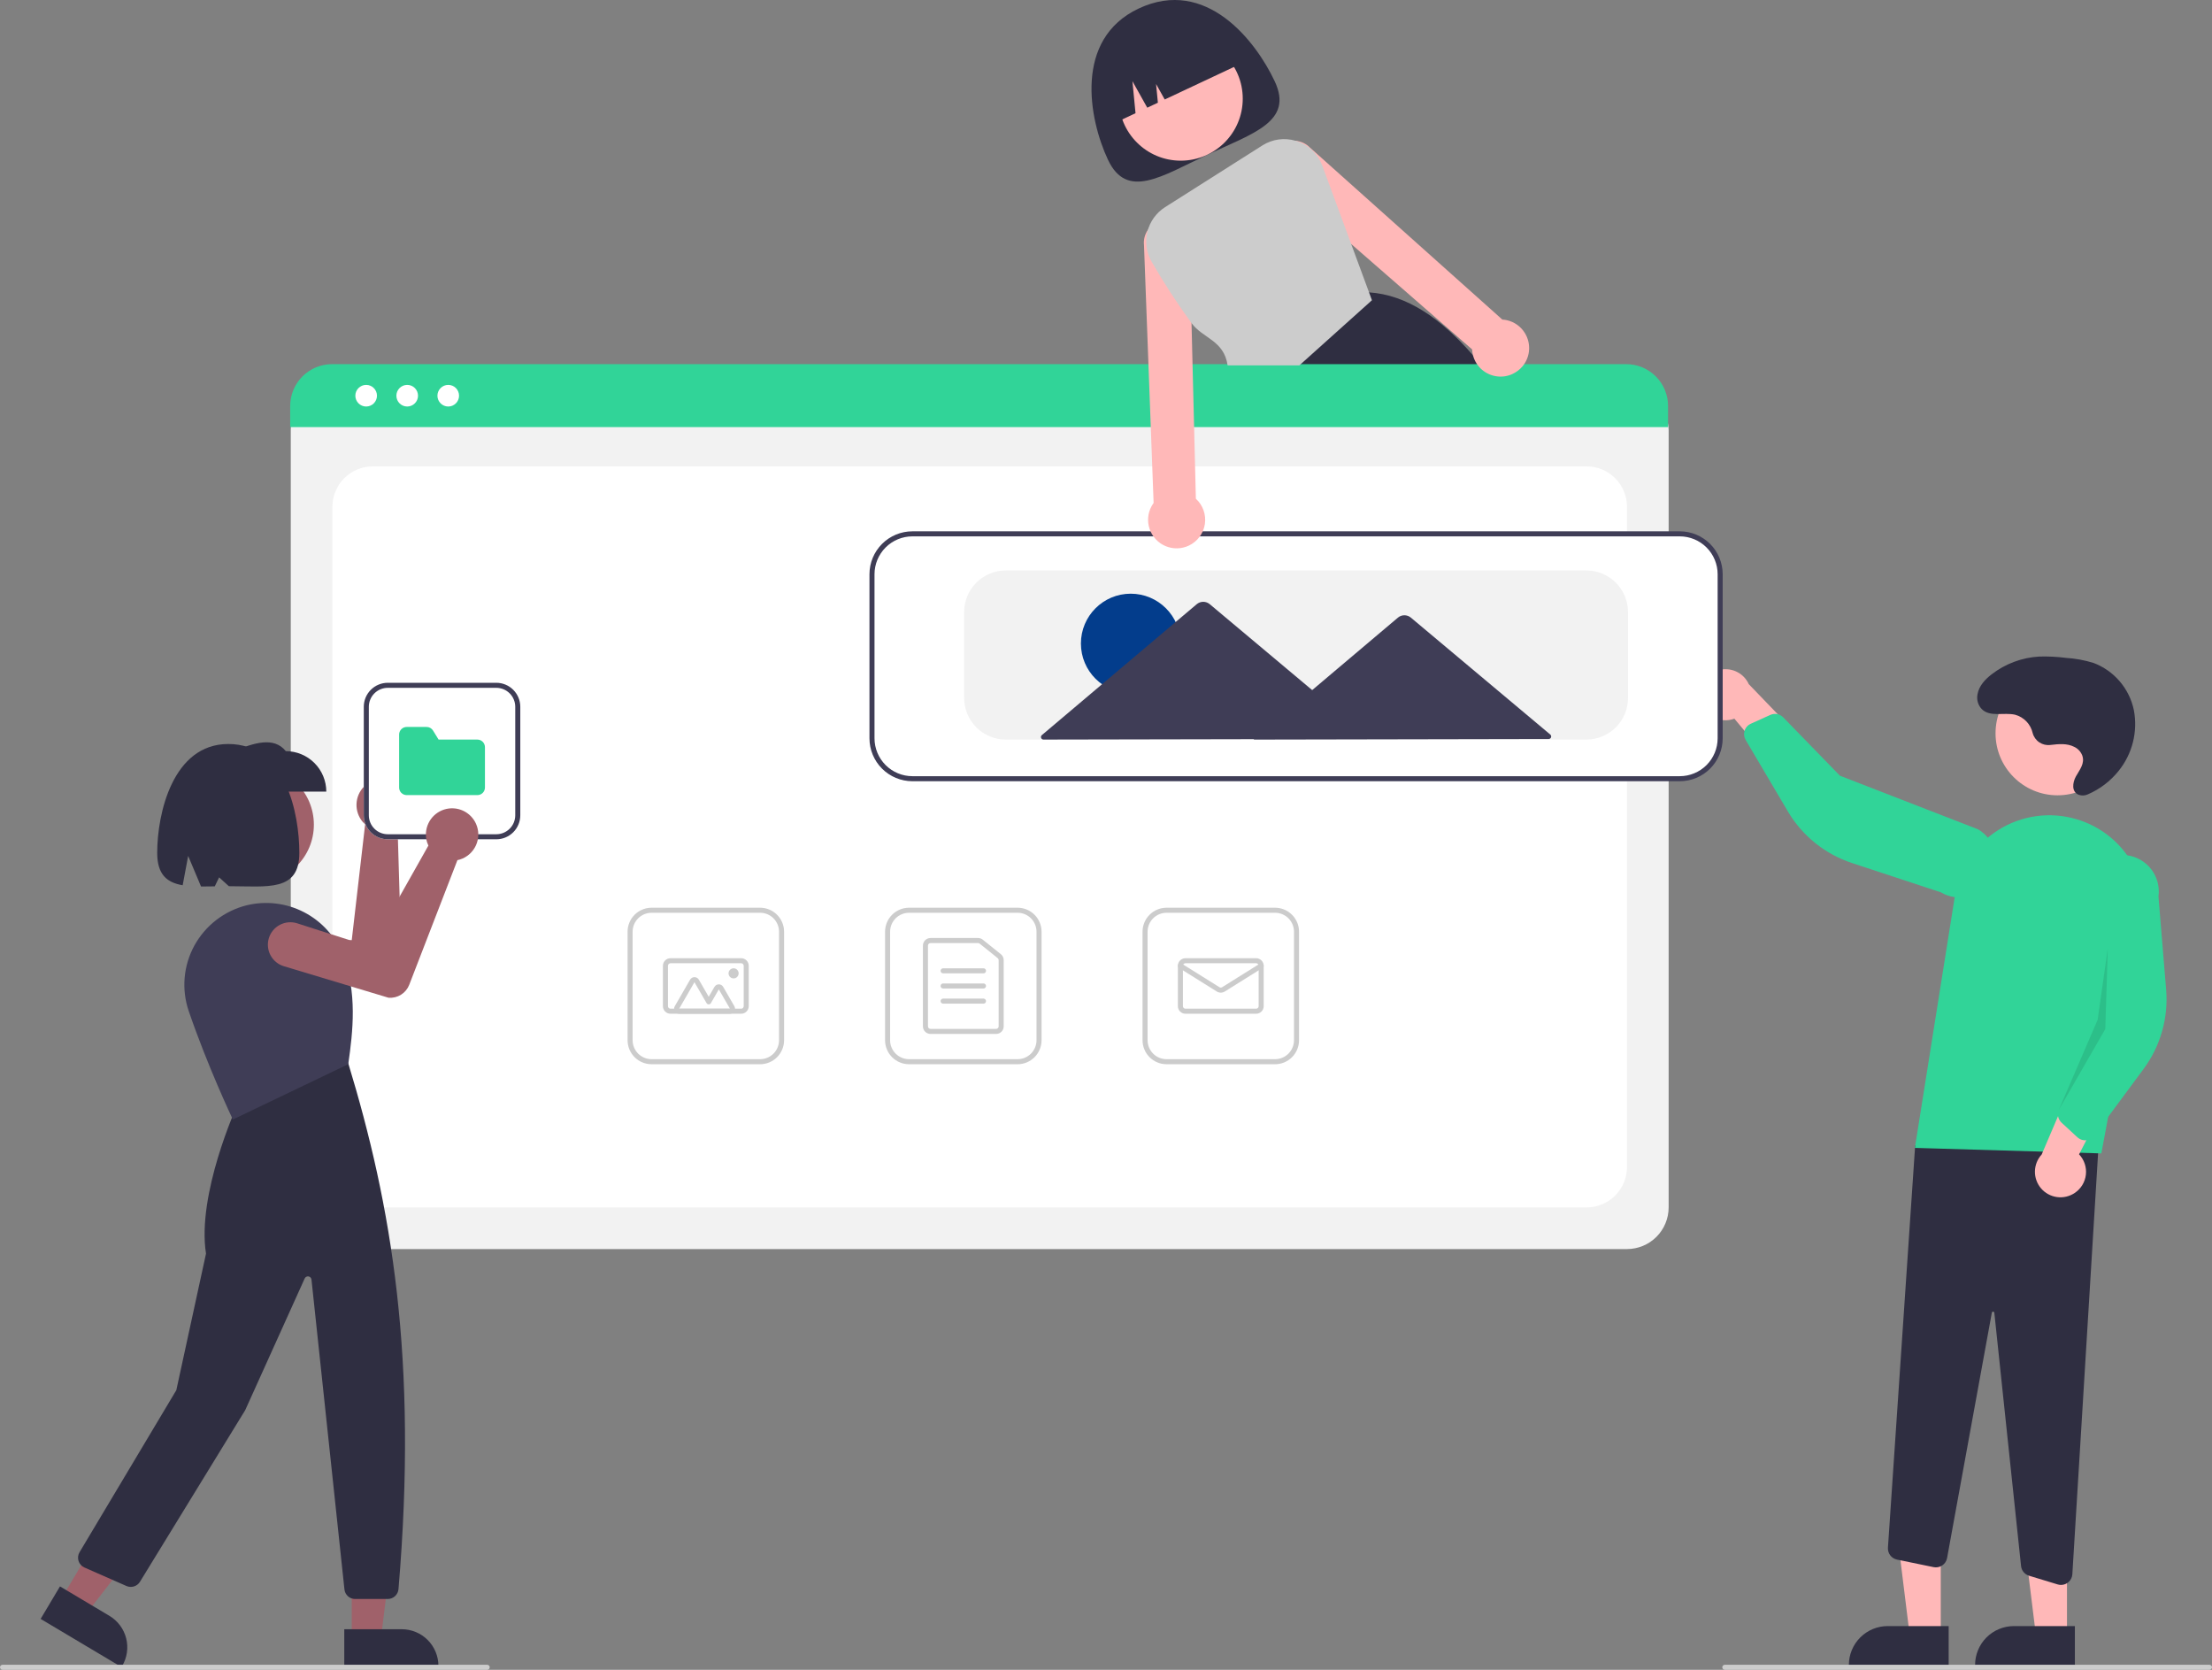 <svg width="636" height="480" viewBox="0 0 636 480" fill="none" xmlns="http://www.w3.org/2000/svg">
<rect x="0" y="0" width="636" height="480" fill="#808080" stroke="none"/>
<g clip-path="url(#clip0)">
<path d="M366.508 23.362C371.964 34.969 360.404 38.256 347.162 44.477C333.92 50.699 324.011 57.498 318.555 45.891C313.1 34.284 308.674 11.246 327.407 2.445C346.785 -6.659 361.053 11.755 366.508 23.362Z" fill="#2F2E41"/>
<path d="M339.491 46.188C349.337 46.188 357.318 38.208 357.318 28.365C357.318 18.522 349.337 10.542 339.491 10.542C329.646 10.542 321.665 18.522 321.665 28.365C321.665 38.208 329.646 46.188 339.491 46.188Z" fill="#FFB8B8"/>
<path d="M427.807 107.406C427.19 106.6 426.573 105.809 425.949 105.04C425.143 104.039 424.333 103.069 423.517 102.13C414.278 91.47 404.45 84.758 393.629 84.04H393.614L393.455 84.025L371.891 105.04L364.56 112.18L364.72 112.572L368.676 122.419H437.983C434.86 117.238 431.463 112.226 427.807 107.406Z" fill="#2F2E41"/>
<path d="M320.106 35.541L326.488 32.543L325.599 23.339L329.866 30.956L332.916 29.523L332.397 24.154L334.886 28.597L357.549 17.95C355.421 13.421 351.58 9.923 346.872 8.225C342.164 6.528 336.974 6.77 332.444 8.898L329.16 10.441C324.63 12.569 321.132 16.409 319.434 21.116C317.736 25.823 317.978 31.012 320.106 35.541Z" fill="#2F2E41"/>
<path d="M467.798 359.053H95.579C92.404 359.05 89.36 357.787 87.115 355.543C84.87 353.298 83.607 350.255 83.603 347.08V123.467C83.606 121.142 84.531 118.912 86.176 117.268C87.821 115.623 90.051 114.698 92.377 114.695H470.849C473.215 114.698 475.484 115.639 477.157 117.312C478.83 118.985 479.772 121.253 479.774 123.619V347.08C479.771 350.255 478.508 353.298 476.263 355.543C474.018 357.787 470.974 359.05 467.798 359.053Z" fill="#F2F2F2"/>
<path d="M107.192 347.08H456.186C459.266 347.08 462.219 345.857 464.397 343.68C466.575 341.502 467.799 338.549 467.799 335.47V145.677C467.799 142.597 466.575 139.644 464.397 137.467C462.219 135.289 459.266 134.066 456.186 134.066H107.192C104.112 134.066 101.158 135.289 98.981 137.467C96.803 139.644 95.579 142.597 95.579 145.677V335.47C95.579 338.549 96.803 341.502 98.981 343.68C101.158 345.857 104.112 347.08 107.192 347.08Z" fill="white"/>
<path d="M479.607 122.782H83.435V116.687C83.44 113.502 84.708 110.449 86.961 108.197C89.215 105.946 92.269 104.68 95.455 104.677H467.588C470.774 104.68 473.828 105.946 476.082 108.197C478.335 110.449 479.603 113.502 479.607 116.687V122.782Z" fill="#31D498"/>
<path d="M105.279 116.856C106.996 116.856 108.388 115.464 108.388 113.748C108.388 112.031 106.996 110.64 105.279 110.64C103.562 110.64 102.17 112.031 102.17 113.748C102.17 115.464 103.562 116.856 105.279 116.856Z" fill="white"/>
<path d="M117.079 116.856C118.796 116.856 120.188 115.464 120.188 113.748C120.188 112.031 118.796 110.64 117.079 110.64C115.362 110.64 113.97 112.031 113.97 113.748C113.97 115.464 115.362 116.856 117.079 116.856Z" fill="white"/>
<path d="M128.88 116.856C130.597 116.856 131.989 115.464 131.989 113.748C131.989 112.031 130.597 110.64 128.88 110.64C127.163 110.64 125.771 112.031 125.771 113.748C125.771 115.464 127.163 116.856 128.88 116.856Z" fill="white"/>
<path d="M292.578 305.92H261.369C259.541 305.918 257.788 305.191 256.496 303.899C255.203 302.607 254.476 300.854 254.474 299.027V267.824C254.476 265.996 255.203 264.244 256.496 262.951C257.788 261.659 259.541 260.932 261.369 260.93H292.578C294.406 260.932 296.159 261.659 297.452 262.951C298.744 264.244 299.471 265.996 299.473 267.824V299.027C299.471 300.854 298.744 302.607 297.452 303.899C296.159 305.191 294.406 305.918 292.578 305.92ZM261.369 262.381C259.926 262.383 258.542 262.957 257.521 263.977C256.501 264.997 255.927 266.381 255.925 267.824V299.027C255.927 300.47 256.501 301.853 257.521 302.873C258.542 303.894 259.926 304.467 261.369 304.469H292.578C294.022 304.467 295.405 303.894 296.426 302.873C297.446 301.853 298.02 300.47 298.022 299.027V267.824C298.02 266.381 297.446 264.997 296.426 263.977C295.405 262.957 294.022 262.383 292.578 262.381H261.369Z" fill="#CCCCCC"/>
<path d="M286.409 297.212H267.538C266.961 297.212 266.407 296.982 265.999 296.574C265.591 296.166 265.361 295.613 265.361 295.036V271.815C265.361 271.237 265.591 270.684 265.999 270.276C266.407 269.868 266.961 269.638 267.538 269.638H281.212C281.708 269.638 282.189 269.807 282.576 270.118L287.773 274.293C288.027 274.497 288.233 274.755 288.374 275.049C288.514 275.342 288.587 275.664 288.586 275.99V295.036C288.586 295.613 288.356 296.166 287.948 296.574C287.54 296.982 286.986 297.212 286.409 297.212ZM267.538 271.089C267.346 271.089 267.161 271.166 267.025 271.302C266.889 271.438 266.813 271.622 266.812 271.815V295.036C266.813 295.228 266.889 295.412 267.025 295.548C267.161 295.684 267.346 295.761 267.538 295.761H286.409C286.601 295.761 286.786 295.684 286.922 295.548C287.058 295.412 287.135 295.228 287.135 295.036V275.99C287.135 275.881 287.111 275.774 287.064 275.676C287.017 275.578 286.949 275.492 286.864 275.424L281.666 271.249C281.537 271.145 281.377 271.089 281.212 271.089H267.538Z" fill="#CCCCCC"/>
<path d="M282.78 279.797H271.167C270.975 279.797 270.79 279.72 270.654 279.584C270.518 279.448 270.441 279.264 270.441 279.071C270.441 278.879 270.518 278.694 270.654 278.558C270.79 278.422 270.975 278.345 271.167 278.345H282.78C282.973 278.345 283.157 278.422 283.293 278.558C283.429 278.694 283.506 278.879 283.506 279.071C283.506 279.264 283.429 279.448 283.293 279.584C283.157 279.72 282.973 279.797 282.78 279.797Z" fill="#CCCCCC"/>
<path d="M282.78 284.151H271.167C270.975 284.151 270.79 284.074 270.654 283.938C270.518 283.802 270.441 283.618 270.441 283.425C270.441 283.233 270.518 283.048 270.654 282.912C270.79 282.776 270.975 282.699 271.167 282.699H282.78C282.973 282.699 283.157 282.776 283.293 282.912C283.429 283.048 283.506 283.233 283.506 283.425C283.506 283.618 283.429 283.802 283.293 283.938C283.157 284.074 282.973 284.151 282.78 284.151Z" fill="#CCCCCC"/>
<path d="M282.78 288.505H271.167C270.975 288.505 270.79 288.428 270.654 288.292C270.518 288.156 270.441 287.971 270.441 287.779C270.441 287.587 270.518 287.402 270.654 287.266C270.79 287.13 270.975 287.053 271.167 287.053H282.78C282.973 287.053 283.157 287.13 283.293 287.266C283.429 287.402 283.506 287.587 283.506 287.779C283.506 287.971 283.429 288.156 283.293 288.292C283.157 288.428 282.973 288.505 282.78 288.505Z" fill="#CCCCCC"/>
<path d="M366.61 305.92H335.401C333.573 305.918 331.82 305.191 330.527 303.899C329.235 302.607 328.508 300.854 328.506 299.027V267.824C328.508 265.996 329.235 264.244 330.527 262.951C331.82 261.659 333.573 260.932 335.401 260.93H366.61C368.438 260.932 370.191 261.659 371.483 262.951C372.776 264.244 373.503 265.996 373.505 267.824V299.027C373.503 300.854 372.776 302.607 371.483 303.899C370.191 305.191 368.438 305.918 366.61 305.92ZM335.401 262.381C333.957 262.383 332.574 262.957 331.553 263.977C330.533 264.997 329.959 266.381 329.957 267.824V299.027C329.959 300.47 330.533 301.853 331.553 302.873C332.574 303.894 333.957 304.467 335.401 304.469H366.61C368.053 304.467 369.437 303.894 370.458 302.873C371.478 301.853 372.052 300.47 372.054 299.027V267.824C372.052 266.381 371.478 264.997 370.458 263.977C369.437 262.957 368.053 262.383 366.61 262.381H335.401Z" fill="#CCCCCC"/>
<path d="M361.167 291.407H340.844C340.267 291.407 339.713 291.177 339.305 290.769C338.897 290.361 338.667 289.807 338.667 289.23V277.62C338.667 277.043 338.897 276.489 339.305 276.081C339.713 275.673 340.267 275.444 340.844 275.443H361.167C361.744 275.444 362.297 275.673 362.706 276.081C363.114 276.489 363.343 277.043 363.344 277.62V289.23C363.343 289.807 363.114 290.361 362.706 290.769C362.297 291.177 361.744 291.407 361.167 291.407ZM340.844 276.894C340.652 276.894 340.467 276.971 340.331 277.107C340.195 277.243 340.119 277.427 340.118 277.62V289.23C340.119 289.423 340.195 289.607 340.331 289.743C340.467 289.879 340.652 289.956 340.844 289.956H361.167C361.359 289.956 361.544 289.879 361.68 289.743C361.816 289.607 361.892 289.423 361.892 289.23V277.62C361.892 277.427 361.816 277.243 361.68 277.107C361.544 276.971 361.359 276.894 361.167 276.894H340.844Z" fill="#CCCCCC"/>
<path d="M351.005 285.34C350.598 285.34 350.198 285.226 349.852 285.011L339.008 278.235C338.845 278.133 338.729 277.97 338.686 277.783C338.643 277.596 338.676 277.399 338.778 277.236C338.88 277.073 339.043 276.957 339.23 276.914C339.417 276.87 339.614 276.903 339.777 277.004L350.621 283.78C350.737 283.852 350.87 283.89 351.006 283.89C351.142 283.89 351.275 283.852 351.39 283.78L362.233 277.004C362.397 276.903 362.594 276.87 362.781 276.914C362.968 276.957 363.131 277.073 363.233 277.236C363.335 277.399 363.368 277.596 363.325 277.783C363.282 277.97 363.166 278.133 363.003 278.235L352.16 285.011C351.813 285.226 351.413 285.34 351.005 285.34Z" fill="#CCCCCC"/>
<path d="M218.547 305.92H187.337C185.509 305.918 183.756 305.191 182.464 303.899C181.171 302.607 180.444 300.854 180.442 299.027V267.824C180.444 265.996 181.171 264.244 182.464 262.951C183.756 261.659 185.509 260.932 187.337 260.93H218.547C220.375 260.932 222.127 261.659 223.42 262.951C224.712 264.244 225.44 265.996 225.442 267.824V299.027C225.44 300.854 224.712 302.607 223.42 303.899C222.127 305.191 220.375 305.918 218.547 305.92ZM187.337 262.381C185.894 262.383 184.51 262.957 183.49 263.977C182.469 264.997 181.895 266.381 181.893 267.824V299.027C181.895 300.47 182.469 301.853 183.49 302.873C184.51 303.894 185.894 304.467 187.337 304.469H218.547C219.99 304.467 221.373 303.894 222.394 302.873C223.414 301.853 223.988 300.47 223.99 299.027V267.824C223.988 266.381 223.414 264.997 222.394 263.977C221.373 262.957 219.99 262.383 218.547 262.381H187.337Z" fill="#CCCCCC"/>
<path d="M213.103 291.407H192.78C192.203 291.407 191.65 291.177 191.242 290.769C190.833 290.361 190.604 289.807 190.603 289.23V277.62C190.604 277.043 190.833 276.489 191.242 276.081C191.65 275.673 192.203 275.444 192.78 275.443H213.103C213.68 275.444 214.234 275.673 214.642 276.081C215.05 276.489 215.28 277.043 215.28 277.62V289.23C215.28 289.807 215.05 290.361 214.642 290.769C214.234 291.177 213.68 291.407 213.103 291.407ZM192.78 276.894C192.588 276.894 192.404 276.971 192.268 277.107C192.131 277.243 192.055 277.427 192.055 277.62V289.23C192.055 289.423 192.131 289.607 192.268 289.743C192.404 289.879 192.588 289.956 192.78 289.956H213.103C213.295 289.956 213.48 289.879 213.616 289.743C213.752 289.607 213.829 289.423 213.829 289.23V277.62C213.829 277.427 213.752 277.243 213.616 277.107C213.48 276.971 213.295 276.894 213.103 276.894H192.78Z" fill="#CCCCCC"/>
<path d="M209.882 291.407H195.276C195.021 291.407 194.771 291.34 194.55 291.213C194.329 291.086 194.146 290.902 194.019 290.682C193.891 290.461 193.824 290.211 193.824 289.956C193.824 289.701 193.891 289.451 194.019 289.23L198.418 281.611C198.546 281.39 198.729 281.207 198.95 281.08C199.17 280.952 199.421 280.885 199.675 280.885C199.93 280.885 200.181 280.952 200.401 281.08C200.622 281.207 200.805 281.39 200.933 281.611L203.774 286.532L205.42 283.681C205.548 283.46 205.731 283.277 205.952 283.15C206.172 283.022 206.423 282.955 206.678 282.955C206.932 282.955 207.183 283.022 207.403 283.15C207.624 283.277 207.807 283.46 207.935 283.681L211.139 289.23C211.267 289.451 211.334 289.701 211.334 289.956C211.334 290.211 211.267 290.461 211.139 290.682C211.012 290.902 210.828 291.086 210.608 291.213C210.387 291.34 210.137 291.407 209.882 291.407H209.882ZM209.882 289.956L206.677 284.407L204.403 288.346C204.339 288.456 204.248 288.548 204.137 288.612C204.027 288.675 203.902 288.709 203.774 288.709C203.647 288.709 203.522 288.675 203.411 288.612C203.301 288.548 203.209 288.456 203.146 288.346L199.676 282.337L195.276 289.956H209.882Z" fill="#CCCCCC"/>
<path d="M210.925 281.248C211.727 281.248 212.377 280.598 212.377 279.797C212.377 278.995 211.727 278.345 210.925 278.345C210.124 278.345 209.474 278.995 209.474 279.797C209.474 280.598 210.124 281.248 210.925 281.248Z" fill="#CCCCCC"/>
<path d="M558.015 470.332L549.117 470.331L544.884 436.017L558.016 436.018L558.015 470.332Z" fill="#FFB8B8"/>
<path d="M560.284 478.956L531.593 478.955V478.592C531.593 477.126 531.882 475.674 532.443 474.319C533.004 472.965 533.827 471.734 534.864 470.697C535.901 469.66 537.132 468.838 538.487 468.277C539.842 467.716 541.294 467.427 542.76 467.427H542.761L560.285 467.428L560.284 478.956Z" fill="#2F2E41"/>
<path d="M594.305 470.332L585.407 470.331L581.174 436.017L594.307 436.018L594.305 470.332Z" fill="#FFB8B8"/>
<path d="M596.574 478.956L567.883 478.955V478.592C567.883 477.126 568.172 475.674 568.733 474.319C569.294 472.965 570.117 471.734 571.154 470.697C572.191 469.66 573.422 468.838 574.777 468.277C576.132 467.716 577.584 467.427 579.05 467.427H579.051L596.575 467.428L596.574 478.956Z" fill="#2F2E41"/>
<path d="M591.638 455.457L583.396 452.95C582.782 452.764 582.237 452.401 581.828 451.906C581.419 451.411 581.165 450.807 581.099 450.169L573.415 377.367C573.409 377.279 573.37 377.196 573.306 377.136C573.241 377.076 573.156 377.042 573.068 377.042C572.98 377.034 572.892 377.06 572.823 377.115C572.753 377.171 572.709 377.251 572.698 377.339L559.828 447.872C559.75 448.3 559.587 448.708 559.349 449.072C559.111 449.436 558.803 449.749 558.442 449.993C558.081 450.236 557.676 450.405 557.249 450.489C556.822 450.574 556.383 450.572 555.956 450.484L545.424 448.315C544.652 448.153 543.963 447.719 543.486 447.09C543.008 446.462 542.773 445.683 542.824 444.896L550.652 329.29L603.736 323.563L595.848 452.531C595.797 453.36 595.432 454.139 594.828 454.709C594.223 455.279 593.424 455.597 592.593 455.599C592.269 455.599 591.947 455.551 591.638 455.457Z" fill="#2F2E41"/>
<path d="M591.587 228.616C601.432 228.616 609.414 220.636 609.414 210.793C609.414 200.95 601.432 192.97 591.587 192.97C581.742 192.97 573.761 200.95 573.761 210.793C573.761 220.636 581.742 228.616 591.587 228.616Z" fill="#FFB8B8"/>
<path d="M550.571 329.969L562.081 257.512C562.693 253.659 564.118 249.981 566.263 246.722C568.407 243.464 571.221 240.699 574.517 238.612C577.813 236.525 581.516 235.164 585.38 234.619C589.243 234.074 593.178 234.358 596.923 235.452C603.471 237.346 609.077 241.612 612.648 247.417C616.218 253.222 617.495 260.149 616.23 266.846L604.188 331.553L550.571 329.969Z" fill="#31D498"/>
<path d="M596.508 342.933C597.399 342.346 598.15 341.57 598.708 340.661C599.266 339.751 599.617 338.731 599.738 337.671C599.859 336.611 599.746 335.537 599.407 334.526C599.068 333.514 598.512 332.59 597.776 331.816L609.677 308.776L596.275 310.206L587.029 331.866C585.812 333.187 585.121 334.909 585.089 336.704C585.056 338.5 585.683 340.245 586.852 341.61C588.02 342.974 589.649 343.862 591.429 344.106C593.208 344.35 595.016 343.933 596.508 342.933V342.933Z" fill="#FFB8B8"/>
<path d="M599.057 327.752C598.398 327.659 597.784 327.368 597.296 326.917L592.742 322.711C592.251 322.254 591.911 321.658 591.769 321.002C591.627 320.346 591.69 319.662 591.95 319.043L601.05 297.478L599.759 254.868C599.944 253.498 600.398 252.179 601.094 250.984C601.79 249.79 602.715 248.744 603.815 247.908C604.916 247.071 606.17 246.459 607.507 246.107C608.844 245.755 610.237 245.67 611.607 245.857C612.977 246.044 614.297 246.499 615.491 247.196C616.684 247.893 617.729 248.818 618.565 249.919C619.401 251.02 620.012 252.275 620.363 253.612C620.713 254.949 620.797 256.342 620.609 257.712L622.816 284.497C623.487 292.627 621.182 300.723 616.329 307.28L602.138 326.461C601.865 326.83 601.517 327.137 601.118 327.362C600.718 327.588 600.276 327.727 599.819 327.77C599.565 327.794 599.309 327.788 599.057 327.752Z" fill="#31D498"/>
<path d="M488.93 201.082C489.124 202.131 489.546 203.125 490.166 203.993C490.786 204.861 491.589 205.583 492.518 206.108C493.447 206.632 494.48 206.947 495.544 207.029C496.607 207.112 497.676 206.96 498.675 206.584L515.257 226.524L519.165 213.628L502.82 196.67C502.078 195.034 500.761 193.727 499.12 192.997C497.479 192.267 495.627 192.164 493.914 192.708C492.202 193.252 490.749 194.405 489.831 195.948C488.912 197.492 488.592 199.318 488.93 201.082Z" fill="#FFB8B8"/>
<path d="M501.919 209.347C502.261 208.778 502.769 208.326 503.375 208.052L509.024 205.5C509.637 205.225 510.319 205.145 510.978 205.27C511.637 205.395 512.243 205.72 512.711 206.2L529.026 222.986L568.775 238.411C569.965 239.116 571.004 240.048 571.833 241.154C572.662 242.261 573.265 243.52 573.606 244.859C573.948 246.199 574.023 247.593 573.826 248.961C573.629 250.329 573.164 251.645 572.457 252.834C571.751 254.022 570.817 255.06 569.71 255.888C568.602 256.715 567.342 257.316 566.002 257.657C564.662 257.997 563.268 258.07 561.899 257.871C560.531 257.672 559.215 257.206 558.027 256.498L532.496 248.087C524.746 245.535 518.188 240.256 514.041 233.231L501.907 212.688C501.674 212.293 501.527 211.853 501.475 211.397C501.423 210.942 501.467 210.48 501.606 210.042C501.682 209.799 501.788 209.566 501.919 209.347Z" fill="#31D498"/>
<path opacity="0.1" d="M606.046 272.593L605.321 295.814L591.95 319.043L603.114 293.157L606.046 272.593Z" fill="black"/>
<path d="M589.545 214.142C588.425 214.288 587.291 214.022 586.352 213.395C585.414 212.767 584.735 211.82 584.442 210.73C584.159 209.475 583.541 208.321 582.652 207.391C581.763 206.462 580.638 205.791 579.397 205.452C576.127 204.705 572.13 206.244 569.734 203.767C569.221 203.201 568.85 202.522 568.651 201.785C568.452 201.048 568.432 200.274 568.591 199.527C569.032 197.12 570.754 195.302 572.629 193.847C576.573 190.801 581.346 189.017 586.322 188.731C588.897 188.656 591.475 188.785 594.03 189.114C596.706 189.283 599.353 189.767 601.915 190.555C604.835 191.656 607.429 193.476 609.459 195.845C611.489 198.214 612.889 201.057 613.529 204.11C614.115 207.173 614.025 210.327 613.266 213.351C612.506 216.375 611.096 219.198 609.133 221.621C606.783 224.546 603.753 226.853 600.307 228.339C599.486 228.727 598.545 228.774 597.689 228.472C595.543 227.619 595.894 224.96 596.872 223.187C597.92 221.29 599.531 219.453 598.689 217.144C598.267 216.073 597.456 215.201 596.419 214.701C594.285 213.613 591.899 213.87 589.605 214.135L589.545 214.142Z" fill="#2F2E41"/>
<path d="M482.973 224.207H262.329C259.154 224.203 256.11 222.941 253.865 220.696C251.62 218.452 250.357 215.408 250.353 212.234V165.066C250.357 161.892 251.62 158.849 253.865 156.604C256.11 154.359 259.154 153.097 262.329 153.093H482.973C486.148 153.097 489.192 154.359 491.437 156.604C493.682 158.849 494.945 161.892 494.949 165.066V212.234C494.945 215.408 493.682 218.451 491.437 220.696C489.192 222.941 486.148 224.203 482.973 224.207Z" fill="white"/>
<path d="M482.973 224.57H262.329C259.058 224.566 255.921 223.265 253.608 220.953C251.295 218.64 249.994 215.504 249.99 212.234V165.066C249.994 161.796 251.295 158.66 253.608 156.347C255.921 154.035 259.058 152.734 262.329 152.73H482.973C486.244 152.734 489.38 154.035 491.693 156.347C494.007 158.66 495.308 161.796 495.311 165.066V212.234C495.308 215.504 494.007 218.64 491.693 220.953C489.38 223.265 486.244 224.566 482.973 224.57ZM262.329 154.182C259.443 154.185 256.675 155.333 254.634 157.373C252.593 159.414 251.445 162.181 251.442 165.066V212.234C251.445 215.12 252.593 217.886 254.634 219.927C256.675 221.968 259.443 223.115 262.329 223.119H482.973C485.859 223.115 488.627 221.968 490.668 219.927C492.709 217.886 493.857 215.12 493.86 212.234V165.066C493.857 162.181 492.709 159.414 490.668 157.373C488.627 155.333 485.859 154.185 482.973 154.182H262.329Z" fill="#3F3D56"/>
<path d="M456.118 212.597H289.184C286.009 212.593 282.965 211.33 280.719 209.086C278.474 206.841 277.212 203.798 277.208 200.623V175.951C277.212 172.777 278.474 169.733 280.719 167.489C282.965 165.244 286.009 163.981 289.184 163.978H456.118C459.293 163.981 462.337 165.244 464.582 167.489C466.827 169.733 468.09 172.777 468.094 175.951V200.623C468.09 203.798 466.827 206.841 464.582 209.086C462.337 211.33 459.293 212.593 456.118 212.597Z" fill="#F2F2F2"/>
<path d="M325.107 199.299C333.017 199.299 339.429 192.888 339.429 184.98C339.429 177.072 333.017 170.661 325.107 170.661C317.198 170.661 310.785 177.072 310.785 184.98C310.785 192.888 317.198 199.299 325.107 199.299Z" fill="#033D8C"/>
<path d="M445.744 211.152L425.529 194.201L405.663 177.542C405.138 177.103 404.475 176.862 403.791 176.864C403.107 176.865 402.445 177.108 401.923 177.55L382.12 194.284L377.284 198.372L369.99 192.257L347.827 173.672C347.302 173.233 346.64 172.992 345.955 172.994C345.271 172.995 344.609 173.238 344.087 173.679L321.995 192.349L299.555 211.313C299.442 211.409 299.36 211.538 299.322 211.682C299.284 211.826 299.291 211.978 299.342 212.117C299.394 212.257 299.487 212.378 299.609 212.463C299.731 212.548 299.876 212.593 300.025 212.593L346.031 212.504L360.594 212.476L360.452 212.597L403.86 212.513L445.279 212.433C445.428 212.433 445.573 212.387 445.695 212.302C445.817 212.216 445.91 212.095 445.96 211.955C446.011 211.815 446.018 211.663 445.979 211.519C445.94 211.376 445.858 211.247 445.744 211.152Z" fill="#3F3D56"/>
<path d="M635.274 480H495.92C495.728 480 495.543 479.924 495.407 479.787C495.271 479.651 495.194 479.467 495.194 479.274C495.194 479.082 495.271 478.897 495.407 478.761C495.543 478.625 495.728 478.549 495.92 478.549H635.274C635.467 478.549 635.651 478.625 635.787 478.761C635.923 478.897 636 479.082 636 479.274C636 479.467 635.923 479.651 635.787 479.787C635.651 479.924 635.467 480 635.274 480Z" fill="#CCCCCC"/>
<path d="M438.425 95.723C437.846 94.781 437.08 93.967 436.175 93.331C435.271 92.694 434.246 92.249 433.163 92.022C432.767 91.938 432.364 91.887 431.959 91.869L376.66 42.438C375.573 41.322 374.124 40.63 372.573 40.486C372.267 40.451 371.959 40.441 371.652 40.457C370.376 40.515 369.144 40.943 368.108 41.69C367.072 42.436 366.276 43.468 365.817 44.66C365.358 45.852 365.256 47.151 365.524 48.4C365.792 49.648 366.418 50.791 367.326 51.69L388.497 70.143L423.263 100.439C423.292 101.01 423.377 101.576 423.517 102.13C423.933 103.734 424.828 105.174 426.081 106.259C427.334 107.344 428.888 108.022 430.536 108.204C432.039 108.379 433.561 108.128 434.927 107.478C436.01 106.972 436.971 106.236 437.743 105.323C437.823 105.229 437.895 105.142 437.968 105.04C438.983 103.718 439.571 102.117 439.652 100.453C439.734 98.788 439.306 97.138 438.425 95.723H438.425Z" fill="#FFB8B8"/>
<path d="M343.839 143.362L343.324 122.419L342.888 105.04L342.59 92.878L342.002 69.171C341.886 67.902 341.403 66.694 340.611 65.695C339.82 64.695 338.754 63.948 337.545 63.544C336.336 63.14 335.036 63.097 333.802 63.419C332.569 63.742 331.456 64.417 330.6 65.361C330.398 65.577 330.216 65.81 330.056 66.058C329.162 67.338 328.76 68.896 328.923 70.448L330.215 105.04L330.862 122.419L331.689 144.588C331.45 144.914 331.234 145.256 331.043 145.611C330.527 146.59 330.215 147.663 330.126 148.766C330.038 149.869 330.174 150.978 330.528 152.026C330.896 153.126 331.494 154.134 332.281 154.986C333.068 155.838 334.026 156.513 335.093 156.968C336.16 157.422 337.312 157.646 338.471 157.623C339.631 157.601 340.772 157.333 341.821 156.837C343.039 156.261 344.096 155.395 344.899 154.314C345.703 153.232 346.227 151.97 346.427 150.638C346.626 149.306 346.494 147.945 346.043 146.676C345.592 145.407 344.835 144.269 343.839 143.362H343.839Z" fill="#FFB8B8"/>
<path d="M393.629 84.04L388.497 70.143L380.194 47.634C379.595 45.996 378.635 44.514 377.385 43.298C376.134 42.082 374.626 41.163 372.972 40.609C372.842 40.566 372.704 40.522 372.573 40.486C370.971 40 369.283 39.866 367.624 40.094C365.965 40.322 364.375 40.906 362.964 41.806L334.998 59.541C332.437 61.162 330.607 63.714 329.893 66.659C329.179 69.605 329.638 72.712 331.173 75.325C334.671 81.37 338.482 87.23 342.59 92.878C345.849 97.312 351.917 97.783 352.97 105.04H373.589L394.464 86.304L393.629 84.04Z" fill="#CCCCCC"/>
<path d="M73.425 253.873C82.714 253.873 90.244 246.345 90.244 237.058C90.244 227.772 82.714 220.244 73.425 220.244C64.137 220.244 56.608 227.772 56.608 237.058C56.608 246.345 64.137 253.873 73.425 253.873Z" fill="#A0616A"/>
<path d="M114.714 225.484C114.88 225.616 115.04 225.755 115.196 225.903C115.969 226.631 116.579 227.513 116.986 228.493C117.394 229.473 117.59 230.528 117.561 231.589C117.533 232.65 117.28 233.692 116.82 234.649C116.361 235.605 115.704 236.454 114.893 237.139C114.704 237.298 114.507 237.446 114.303 237.584L115.441 276.004C115.473 277.261 115.099 278.496 114.374 279.524C113.649 280.553 112.612 281.32 111.416 281.712L111.347 281.727L80.145 285.049C79.297 285.14 78.439 285.061 77.622 284.818C76.804 284.575 76.043 284.172 75.382 283.633C74.72 283.094 74.172 282.43 73.77 281.678C73.367 280.926 73.117 280.102 73.034 279.253C72.952 278.404 73.038 277.548 73.289 276.732C73.539 275.917 73.949 275.159 74.494 274.503C75.039 273.847 75.708 273.305 76.464 272.909C77.219 272.513 78.046 272.271 78.896 272.196L101.137 270.238L104.984 236.966C104.732 236.743 104.496 236.503 104.279 236.247C103.073 234.82 102.44 232.996 102.504 231.129C102.568 229.262 103.323 227.485 104.624 226.143C105.924 224.802 107.677 223.992 109.542 223.87C111.406 223.748 113.25 224.323 114.714 225.484H114.714Z" fill="#A0616A"/>
<path d="M101.125 471.075H109.52L113.513 438.702H101.123L101.125 471.075Z" fill="#A0616A"/>
<path d="M98.984 468.335L115.516 468.334H115.517C116.9 468.334 118.27 468.607 119.548 469.136C120.827 469.666 121.988 470.441 122.967 471.42C123.945 472.398 124.721 473.559 125.25 474.837C125.78 476.115 126.052 477.485 126.052 478.868V479.21L98.984 479.211L98.984 468.335Z" fill="#2F2E41"/>
<path d="M17.685 459.471L24.898 463.764L44.896 437.991L34.25 431.654L17.685 459.471Z" fill="#A0616A"/>
<path d="M17.247 456.021L31.452 464.477L31.453 464.477C32.642 465.185 33.679 466.12 34.507 467.229C35.334 468.337 35.935 469.598 36.275 470.939C36.615 472.28 36.688 473.674 36.489 475.043C36.29 476.412 35.823 477.729 35.115 478.917L34.94 479.211L11.682 465.366L17.247 456.021Z" fill="#2F2E41"/>
<path d="M111.501 459.641H102.1C101.339 459.642 100.604 459.361 100.039 458.852C99.473 458.343 99.115 457.643 99.036 456.886L89.559 367.821C89.535 367.597 89.438 367.387 89.283 367.223C89.128 367.06 88.923 366.952 88.701 366.916C88.478 366.88 88.25 366.919 88.051 367.025C87.853 367.132 87.695 367.301 87.602 367.507L70.505 405.356L40.237 454.702C39.845 455.335 39.238 455.805 38.528 456.027C37.818 456.249 37.051 456.208 36.369 455.911L24.277 450.592C23.877 450.416 23.519 450.157 23.227 449.832C22.935 449.508 22.715 449.125 22.582 448.708C22.45 448.292 22.407 447.853 22.457 447.419C22.507 446.985 22.649 446.567 22.873 446.192L50.698 399.61L59.231 360.363C56.547 343.343 68.054 318.039 68.17 317.785L68.227 317.661L99.921 305.276L100.08 305.47C112.579 346.48 120.196 390.613 114.572 456.818C114.503 457.586 114.15 458.301 113.582 458.823C113.014 459.345 112.272 459.636 111.501 459.641Z" fill="#2F2E41"/>
<path d="M66.95 321.808L66.803 321.498C66.732 321.35 59.685 306.489 54.252 290.606C53.208 287.534 52.813 284.28 53.093 281.048C53.373 277.816 54.321 274.677 55.877 271.831C57.453 268.955 59.61 266.437 62.21 264.438C64.811 262.439 67.798 261.002 70.983 260.217C76.512 258.892 82.333 259.597 87.386 262.204C92.439 264.81 96.387 269.145 98.511 274.418C102.82 285.192 101.447 296.692 100.154 305.735L100.129 305.916L99.964 305.995L66.95 321.808Z" fill="#3F3D56"/>
<path d="M93.817 227.56H67.112V215.922C72.973 213.593 78.709 211.613 82.176 215.922C85.264 215.922 88.224 217.148 90.407 219.33C92.591 221.513 93.817 224.473 93.817 227.56V227.56Z" fill="#2F2E41"/>
<path d="M65.633 213.868C49.669 213.868 45.2 233.875 45.2 245.162C45.2 251.457 48.047 253.708 52.522 254.47L54.102 246.044L57.803 254.832C59.059 254.839 60.38 254.814 61.749 254.789L63.003 252.206L65.802 254.743C77.009 254.759 86.066 256.393 86.066 245.162C86.066 233.875 82.147 213.868 65.633 213.868Z" fill="#2F2E41"/>
<path d="M140.08 480H0.726C0.533 480 0.349 479.924 0.213 479.787C0.076 479.651 0 479.467 0 479.274C0 479.082 0.076 478.897 0.213 478.761C0.349 478.625 0.533 478.549 0.726 478.549H140.08C140.272 478.549 140.457 478.625 140.593 478.761C140.729 478.897 140.806 479.082 140.806 479.274C140.806 479.467 140.729 479.651 140.593 479.787C140.457 479.924 140.272 480 140.08 480Z" fill="#CCCCCC"/>
<path d="M142.7 241.26H111.491C109.663 241.258 107.91 240.531 106.617 239.239C105.325 237.946 104.598 236.194 104.596 234.366V203.163C104.598 201.336 105.325 199.583 106.617 198.291C107.91 196.999 109.663 196.272 111.491 196.27H142.7C144.528 196.272 146.281 196.999 147.573 198.291C148.866 199.583 149.593 201.336 149.595 203.163V234.366C149.593 236.194 148.866 237.946 147.573 239.239C146.281 240.531 144.528 241.258 142.7 241.26Z" fill="white"/>
<path d="M142.7 241.26H111.491C109.663 241.258 107.91 240.531 106.617 239.239C105.325 237.946 104.598 236.194 104.596 234.366V203.163C104.598 201.336 105.325 199.583 106.617 198.291C107.91 196.999 109.663 196.272 111.491 196.27H142.7C144.528 196.272 146.281 196.999 147.573 198.291C148.866 199.583 149.593 201.336 149.595 203.163V234.366C149.593 236.194 148.866 237.946 147.573 239.239C146.281 240.531 144.528 241.258 142.7 241.26ZM111.491 197.721C110.047 197.722 108.664 198.296 107.643 199.317C106.623 200.337 106.049 201.72 106.047 203.163V234.366C106.049 235.809 106.623 237.193 107.643 238.213C108.664 239.233 110.047 239.807 111.491 239.809H142.7C144.143 239.807 145.527 239.233 146.548 238.213C147.568 237.193 148.142 235.809 148.144 234.366V203.163C148.142 201.72 147.568 200.337 146.548 199.317C145.527 198.296 144.143 197.722 142.7 197.721H111.491Z" fill="#3F3D56"/>
<path d="M137.257 228.561H116.934C116.357 228.56 115.803 228.331 115.395 227.923C114.987 227.515 114.757 226.961 114.757 226.384V211.145C114.757 210.568 114.987 210.015 115.395 209.607C115.803 209.199 116.357 208.969 116.934 208.968H122.655C123.027 208.967 123.393 209.062 123.718 209.243C124.043 209.424 124.316 209.687 124.51 210.004L126.105 212.597H137.257C137.834 212.597 138.387 212.827 138.796 213.235C139.204 213.643 139.433 214.196 139.434 214.774V226.384C139.433 226.961 139.204 227.515 138.796 227.923C138.387 228.331 137.834 228.56 137.257 228.561Z" fill="#31D498"/>
<path d="M136.596 236.26C136.697 236.445 136.791 236.637 136.877 236.833C137.307 237.803 137.526 238.854 137.522 239.915C137.517 240.976 137.288 242.024 136.85 242.991C136.412 243.958 135.775 244.821 134.98 245.524C134.185 246.227 133.25 246.754 132.237 247.071C132.001 247.144 131.762 247.204 131.52 247.252L117.658 283.103C117.199 284.275 116.375 285.267 115.308 285.934C114.241 286.6 112.987 286.905 111.733 286.803L111.663 286.79L81.617 277.747C80.8 277.501 80.04 277.095 79.381 276.554C78.722 276.013 78.176 275.346 77.776 274.593C77.375 273.84 77.128 273.015 77.049 272.166C76.969 271.316 77.059 270.46 77.312 269.645C77.566 268.831 77.978 268.075 78.525 267.421C79.073 266.766 79.744 266.227 80.501 265.834C81.258 265.44 82.085 265.201 82.936 265.129C83.786 265.057 84.642 265.155 85.454 265.415L106.713 272.239L123.171 243.067C123.026 242.764 122.902 242.451 122.8 242.131C122.243 240.348 122.368 238.421 123.151 236.725C123.935 235.029 125.321 233.685 127.04 232.953C128.759 232.221 130.689 232.155 132.455 232.766C134.221 233.377 135.697 234.622 136.596 236.26H136.596Z" fill="#A0616A"/>
</g>
<defs>
<clipPath id="clip0">
<rect width="636" height="480" fill="white"/>
</clipPath>
</defs>
</svg>
